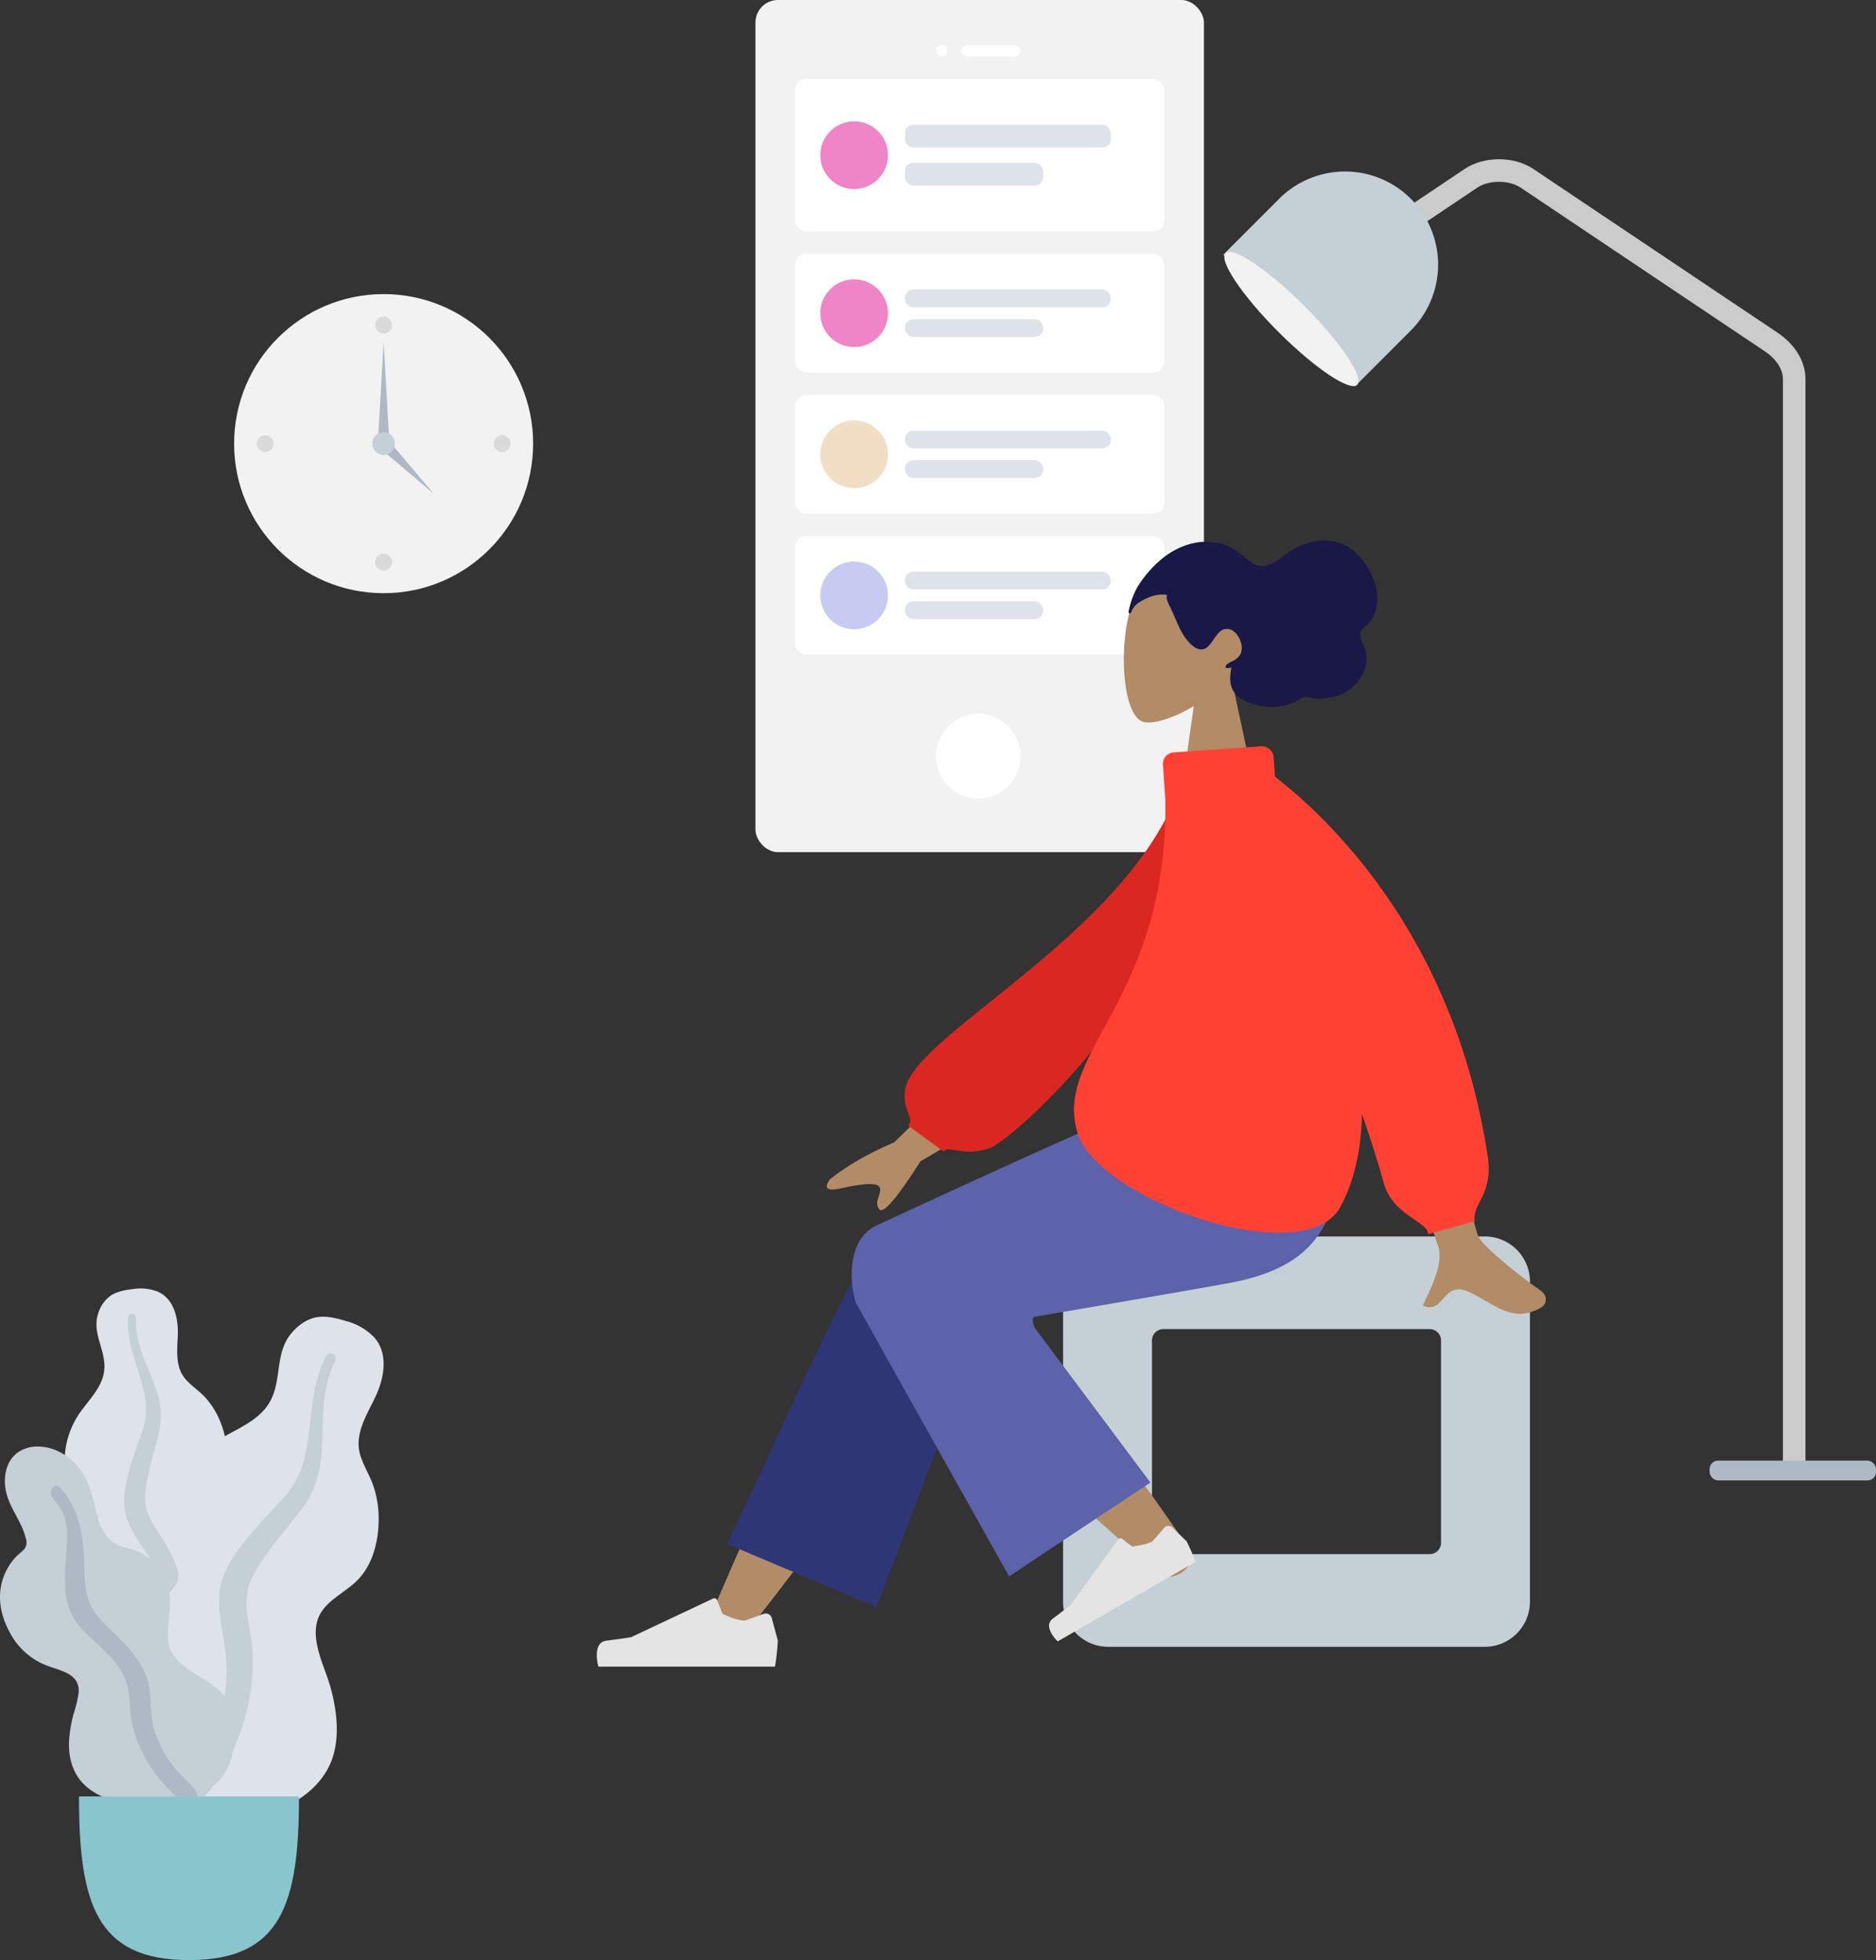 <svg xmlns="http://www.w3.org/2000/svg" width="665.074" height="694.637" viewBox="0 0 665.074 694.637">
  <rect x="0" y="0" width="665.074" height="694.637" fill="#333333" stroke="none"/>
  <g id="OnBoarding3" transform="translate(-65.179 -526.74)">
    <g id="Scene_Home" data-name="Scene/Home" transform="translate(276.757 526.74)">
      <g id="Mobile3" transform="translate(56.234)">
        <rect id="Container" width="159" height="302" rx="8" fill="#f2f2f2"/>
        <circle id="Touch" cx="15" cy="15" r="15" transform="translate(64 253)" fill="#fff"/>
        <g id="Camera" transform="translate(64 16)">
          <circle id="Lens" cx="2" cy="2" r="2" fill="#fff"/>
          <rect id="Sensor" width="21" height="4" rx="2" transform="translate(9)" fill="#fff"/>
        </g>
        <g id="Rows" transform="translate(14 28)">
          <g id="Row">
            <rect id="Background" width="131" height="54" rx="4" fill="#fff"/>
            <g id="Text" transform="translate(39 16.2)">
              <rect id="Name" width="73" height="8.1" rx="3" fill="#dde3e9"/>
              <rect id="Name-2" data-name="Name" width="49" height="8.1" rx="3" transform="translate(0 13.5)" fill="#dde3e9"/>
            </g>
            <circle id="Avatar" cx="12" cy="12" r="12" transform="translate(9 15)" fill="#ef84c6"/>
          </g>
          <g id="Row-2" data-name="Row" transform="translate(0 62)">
            <rect id="Background-2" data-name="Background" width="131" height="42" rx="4" fill="#fff"/>
            <g id="Text-2" data-name="Text" transform="translate(39 12.6)">
              <rect id="Name-3" data-name="Name" width="73" height="6.3" rx="3" fill="#dde3e9"/>
              <rect id="Name-4" data-name="Name" width="49" height="6.3" rx="3" transform="translate(0 10.5)" fill="#dde3e9"/>
            </g>
            <circle id="Avatar-2" data-name="Avatar" cx="12" cy="12" r="12" transform="translate(9 9)" fill="#ef84c6"/>
          </g>
          <g id="Row-3" data-name="Row" transform="translate(0 112)">
            <rect id="Background-3" data-name="Background" width="131" height="42" rx="4" fill="#fff"/>
            <g id="Text-3" data-name="Text" transform="translate(39 12.6)">
              <rect id="Name-5" data-name="Name" width="73" height="6.3" rx="3" fill="#dde3e9"/>
              <rect id="Name-6" data-name="Name" width="49" height="6.3" rx="3" transform="translate(0 10.5)" fill="#dde3e9"/>
            </g>
            <circle id="Avatar-3" data-name="Avatar" cx="12" cy="12" r="12" transform="translate(9 9)" fill="#f2ddc5"/>
          </g>
          <g id="Row-4" data-name="Row" transform="translate(0 162)">
            <rect id="Background-4" data-name="Background" width="131" height="42" rx="4" fill="#fff"/>
            <g id="Text-4" data-name="Text" transform="translate(39 12.6)">
              <rect id="Name-7" data-name="Name" width="73" height="6.3" rx="3" fill="#dde3e9"/>
              <rect id="Name-8" data-name="Name" width="49" height="6.3" rx="3" transform="translate(0 10.5)" fill="#dde3e9"/>
            </g>
            <circle id="Avatar-4" data-name="Avatar" cx="12" cy="12" r="12" transform="translate(9 9)" fill="#c7cbf2"/>
          </g>
        </g>
      </g>
      <g id="Group_3" data-name="Group 3" transform="translate(0 203.5)">
        <path id="Head" d="M0,0,9.281,43.29C4.105,49.37.6,56.822,1.187,65.17c1.687,24.056,35.151,18.764,41.66,6.623s5.736-42.94-2.676-45.11c-3.355-.865-10.5,1.254-17.777,5.642L26.96,0Z" transform="translate(234.026 79.054) rotate(180)" fill="#b28b67"/>
        <path id="hair" d="M.1,24.712A30.861,30.861,0,0,1,1.548,19.9,22.515,22.515,0,0,1,4.386,14.62a39.9,39.9,0,0,1,7.5-8.145c5.15-4.2,11.706-6.629,18.153-5.841a18.627,18.627,0,0,1,9.1,3.708c2.43,1.869,4.767,4.619,7.914,4.817,3.424.215,6.562-2.809,9.308-4.677A25,25,0,0,1,66.374.246,16.633,16.633,0,0,1,82.307,6.273c4.445,5.3,7.677,13.062,4.757,20.079a9,9,0,0,1-2.243,3.315c-.919.836-2.322,1.725-2.695,3.06-.4,1.419.786,3.251,1.245,4.532a13.346,13.346,0,0,1,1,5.756c-.315,3.276-2.372,6.4-4.544,8.556A15.1,15.1,0,0,1,72,55.6a21.975,21.975,0,0,1-5.895.455,18.334,18.334,0,0,1-2.791-.561,2.523,2.523,0,0,0-2.22.541,18.207,18.207,0,0,1-11.741,2.912c-3.543-.3-7.626-1.154-10.515-3.583-3.209-2.7-3.145-6.417-2.39-10.392-.8.4-3.014.643-1.691-.939a7.16,7.16,0,0,1,2.186-1.25A7.955,7.955,0,0,0,39.123,41.1c2.455-2.826-.025-8.576-3.11-9.523-4.584-1.408-5.61,5.079-8.882,6.757-1.881.965-3.849-.354-5.259-1.7A21.073,21.073,0,0,1,17.586,30c-.915-2-1.767-4.033-2.7-6.026-.436-.931-1.944-3.561-1.186-4.613-3.283-.655-6.94.71-9.767,2.5A6.682,6.682,0,0,0,1.25,24.729c-.134.28-.424,1.112-.789,1.146-.68.064-.426-.768-.359-1.163" transform="translate(188.531 -12)" fill="#191847"/>
        <path id="Seat" d="M149.512,145.424H16a16,16,0,0,1-16-16V16A16,16,0,0,1,16,0H149.512a16,16,0,0,1,16,16V129.424a16,16,0,0,1-16,16ZM35.526,32.837a4,4,0,0,0-4,4v71.749a4,4,0,0,0,4,4h94.46a4,4,0,0,0,4-4V36.837a4,4,0,0,0-4-4Z" transform="translate(330.813 380.108) rotate(180)" fill="#c5cfd6"/>
        <path id="LegLower" d="M12.206,137.215q33.3-42.353,45.061-62.8c13.427-23.337,24.416-44.1,27.884-52.035C93.42,3.466,66.113-5.392,59.932,3.431Q45.9,23.462,0,129.495Z" transform="translate(41.448 237.03)" fill="#b28b67"/>
        <path id="LegLower-2" data-name="LegLower" d="M53.192,134.869,94.5,26.548C103.341,6.8,60.67-6.178,54.176,3.011,39.433,23.874,4.392,106.176,0,112.392Z" transform="translate(45.952 231.166)" fill="#2f3676"/>
        <path id="LegLower-3" data-name="LegLower" d="M3.383,6.286C1.942,20.853-1.2,71.243.481,94.5c.482,6.684,1,13.146,1.535,19.207,1.584,18.015,34.788,16.779,32.492-.319C28.792,70.809,18.426,11.178,17.7,6.023,16.684-1.2,4.288-2.869,3.383,6.286Z" transform="translate(215.759 347.068) rotate(141)" fill="#b28b67"/>
        <path id="shoe" d="M4.474,15.967a2,2,0,0,1-2.565-1.348L0,7.894A64.242,64.242,0,0,1,.9,0H57.3s2.2,7.268-2.538,7.848S46.9,8.894,46.9,8.894L20.68,20.581a1,1,0,0,1-1.332-.532l-1.685-4.088s-4.385-2.046-7.127-2.046Z" transform="translate(213.021 349.539) rotate(150)" fill="#e4e4e4"/>
        <path id="shoe-2" data-name="shoe" d="M59.2,5.845a2.2,2.2,0,0,1,2.847,1.581l2.118,7.886a79.429,79.429,0,0,1-1,9.258H.565s-2.44-8.524,2.817-9.2,8.734-1.227,8.734-1.227L41.212.434a1.089,1.089,0,0,1,1.478.624l1.87,4.794s4.867,2.4,7.909,2.4Z" transform="translate(0 362.574)" fill="#e4e4e4"/>
        <path id="Leg_and_Butt" data-name="Leg and Butt" d="M64.964,77.342s51.506-8.74,69-11.953C167.2,59.284,176.9,40.652,171.166,0H109.92C97.763,3.657,8.324,45.233,8.324,45.233-2.4,50.78-.406,67.136,1.554,72.524c.12.33,54.256,96.837,54.256,96.837l50.1-33.245L64.87,81.259S63.244,77.849,64.964,77.342Z" transform="translate(90.359 185.782)" fill="#5c63ab"/>
        <path id="Arm" d="M8.934,51.712,43.342,23.538q14.352-4.7,23.814-11.059c1.465-1.483,3.175-4.421-3.178-3.6S50.9,10.293,49.91,8.162s2.73-4.938.8-7.782Q48.774-2.465,34.666,16L0,32.56Z" transform="matrix(-0.996, 0.087, -0.087, -0.996, 150.655, 220.996)" fill="#b28b67"/>
        <path id="Arm-2" data-name="Arm" d="M66.591,114.661S32.621,33.949,28.011,28.1C25.758,25.236,12.044,18,2.78,14.174-.938,12.637-.2,9.5.864,8.485,9.524.211,17.635,6.094,27.117,8.277c10.389,2.392,6.949-9.866,15.156-8.1-1.2,5.65-4.543,16.4-.66,22.161,2.589,3.843,49.019,87.12,49.019,87.12Z" transform="matrix(-0.978, -0.208, 0.208, -0.978, 334.153, 268.145)" fill="#b28b67"/>
        <path id="Clothes_Back" data-name="Clothes Back" d="M0,124.434l9.531,2.508C29.493,74.352,111.03,44.449,117.6,24.712c2.41-7.238-2.58-11.44.364-13.451L106.193.946C103.846,3.247,99.7-1.7,89.928.652S5.586,60.585,0,124.434Z" transform="matrix(-0.996, 0.087, -0.087, -0.996, 228.747, 196.277)" fill="#db2721"/>
        <path id="Clothes_Body" data-name="Clothes Body" d="M94.451,157.869c-12.612,23.27-85.5-2.25-93.11-25.989C-8.218,102.078,36.621,83.526,32.1,5.088L60.906,0C83.863,33,117.444,115.444,94.451,157.869Z" transform="translate(169.165 66.323)" fill="#ff4133"/>
        <path id="Clothes_Front" data-name="Clothes Front" d="M7.3,0s68.215,41.111,83.11,139.9c2.089,13.853-5.7,16.873-4.58,23.074L69.3,167.543c0-4.564-12.542-6.448-15.777-18.3C42.447,108.672,0,6.491,0,6.491Z" transform="translate(225.422 66.323)" fill="#ff4133"/>
        <rect id="Neck" width="39.318" height="23.608" rx="4" transform="matrix(-0.998, 0.07, -0.07, -0.998, 241.307, 84.253)" fill="#ff4133"/>
      </g>
    </g>
    <g id="Group_4" data-name="Group 4" transform="translate(-176 451.377)">
      <g id="Clock" transform="translate(324.179 179.585)">
        <circle id="Clock_Frame" data-name="Clock Frame" cx="53" cy="53" r="53" fill="#f2f2f2"/>
        <circle id="Time" cx="3" cy="3" r="3" transform="translate(50 8)" fill="rgba(0,0,0,0.1)"/>
        <circle id="Time-2" data-name="Time" cx="3" cy="3" r="3" transform="translate(8 50)" fill="rgba(0,0,0,0.1)"/>
        <circle id="Time-3" data-name="Time" cx="3" cy="3" r="3" transform="translate(92 50)" fill="rgba(0,0,0,0.1)"/>
        <circle id="Time-4" data-name="Time" cx="3" cy="3" r="3" transform="translate(50 92)" fill="rgba(0,0,0,0.1)"/>
        <path id="Hand" d="M2,0,4,35H0Z" transform="translate(51 17)" fill="#afb9c5"/>
        <path id="Hand-2" data-name="Hand" d="M2,0,4,24H0Z" transform="translate(72.113 69.284) rotate(135)" fill="#afb9c5"/>
        <circle id="Time-5" data-name="Time" cx="4" cy="4" r="4" transform="translate(49 49)" fill="#c5cfd6"/>
      </g>
      <g id="Lamp" transform="translate(670.945 122.471)">
        <path id="Body" d="M0,27.852,32.51,6.066C37.98,2.4,46.852,2.4,52.323,6.066l86.55,58c5.251,3.519,8.2,8.291,8.2,13.267v384.2" transform="translate(59.233 10)" fill="none" stroke="#cbcbcb" stroke-miterlimit="10" stroke-width="8"/>
        <rect id="Lamp_Base" data-name="Lamp Base" width="59" height="7" rx="3" transform="translate(176.307 470.529)" fill="#afb9c5"/>
        <g id="Lamp_Top" data-name="Lamp Top" transform="translate(47.066 0) rotate(45)">
          <path id="Lamp-2" data-name="Lamp" d="M33,0h0A33,33,0,0,1,66,33V61a0,0,0,0,1,0,0H0a0,0,0,0,1,0,0V33A33,33,0,0,1,33,0Z" transform="translate(0)" fill="#c5cfd6"/>
          <ellipse id="Lamp-3" data-name="Lamp" cx="33" cy="6.5" rx="33" ry="6.5" transform="translate(0.179 53.562)" fill="#f2f2f2"/>
        </g>
      </g>
      <g id="Big_Leaf_Plant" data-name="Big Leaf Plant" transform="translate(241.179 532)">
        <g id="Big_Ass_Leaf" data-name="Big Ass Leaf" transform="translate(23)">
          <path id="leaf" d="M24.258.173a16.915,16.915,0,0,1,8.586.9c5.665,2.4,7.275,9.1,7.2,14.536-.084,5.855-1.327,12.249,3.124,16.966,2.046,2.169,4.591,3.828,6.6,6.037a28.536,28.536,0,0,1,5.078,7.96c2.29,5.326,3.414,11.59,1.32,17.177-1.844,4.919-6.483,9.359-5.48,14.953C51.729,84.543,57.612,89,61.29,93.351c4.163,4.919,8,11.205,8.625,17.656.6,6.182-2.087,12.434-6.217,17.107C55.448,137.451,43.045,142.028,30.54,142c-5.31-.012-11.321-.252-15.9-3.105a8.763,8.763,0,0,1-3.005-3.247,10.586,10.586,0,0,0-2.906-2.908,17.25,17.25,0,0,1-5.535-7.392c-4.538-11.233-.911-25.129,5.441-35.1,1.505-2.363,2.737-4.637,2.006-7.454C9.874,79.848,8,77.2,6.34,74.669a65.318,65.318,0,0,1-4.792-7.582A17.2,17.2,0,0,1,.066,58.2,30.237,30.237,0,0,1,6.578,42.336C10,37.83,14.022,33.518,14.031,27.615c.01-6.257-4.173-11.824-2.391-18.186a12.123,12.123,0,0,1,4.609-6.916C18.539,1,21.564.5,24.258.173Z" transform="translate(0)" fill="#dde3e9"/>
          <path id="middle_thing" data-name="middle thing" d="M1.386,1.176A1.442,1.442,0,0,1,3.222.051c1.033.289,1.013,1.254.986,2.114a28.41,28.41,0,0,0,.934,7.776C6.462,15.274,8.9,20.186,10.836,25.308s2.839,10.4,1.705,15.816C11.473,46.23,9.795,51.2,8.7,56.315c-.964,4.506-1.989,9.257-.522,13.751,1.412,4.326,4.534,7.849,6.783,11.758a55.439,55.439,0,0,1,6.995,26.31,49.2,49.2,0,0,1-.983,12.828c-.573,2.423-1.343,5.7-3.419,7.37-.957.771-2.595,1.038-3.4-.1-.757-1.071-.093-2.73.147-3.872a58.7,58.7,0,0,0,1-15.015,54.212,54.212,0,0,0-2.346-14.36A48.6,48.6,0,0,0,6.84,83.032C4.252,79.191,1.562,75.341.493,70.789c-1.086-4.623-.2-9.327.976-13.862,1.248-4.8,2.883-9.455,4.573-14.122A24.78,24.78,0,0,0,7.363,29.2C5.567,19.794.76,10.968,1.386,1.176Z" transform="translate(21 9)" fill="#c5cfd6"/>
        </g>
        <g id="Big_Ass_Leaf-2" data-name="Big Ass Leaf" transform="translate(32 10)">
          <path id="leaf-2" data-name="leaf" d="M90.892,1.582a21.492,21.492,0,0,1,9.592,5.536c5.373,5.791,3.724,14.543.758,20.935-3.193,6.88-8.031,13.8-5.3,21.69,1.254,3.629,3.362,6.916,4.551,10.573a36.871,36.871,0,0,1,1.749,12.056c-.129,7.49-2.122,15.483-7.531,21-4.763,4.859-12.551,7.7-14.332,14.833-1.858,7.445,2.684,15.781,4.7,22.835,2.283,7.983,3.455,17.411.784,25.367-2.559,7.625-9.02,13.619-16.334,17-14.613,6.75-31.58,5.712-46.232-.828-6.221-2.777-13.145-6.188-17.011-11.946a11.264,11.264,0,0,1-1.809-5.4A13.591,13.591,0,0,0,2.6,150.278,22.24,22.24,0,0,1,.02,138.656c.615-15.645,12.214-30.192,24.936-38.684,3.015-2.012,5.662-4.06,6.293-7.772.659-3.874-.139-7.986-.748-11.839-.6-3.807-1.537-7.6-1.612-11.459a22.446,22.446,0,0,1,2.959-11.283c3.6-6.647,9.379-11.689,16.021-15.372,6.4-3.547,13.392-6.555,16.523-13.532,3.319-7.4,1.355-16.154,6.807-22.751C73.458,3.233,76.625.807,80.262.182,83.749-.417,87.558.57,90.892,1.582Z" fill="#dde3e9"/>
          <path id="middle_thing-2" data-name="middle thing" d="M51.651.811A1.838,1.838,0,0,1,54.387.44c1.057.883.528,2.016.046,3.02a37.22,37.22,0,0,0-2.98,9.7c-1.248,7.006-.968,14.1-1.389,21.182s-2.128,13.805-6.289,19.624c-3.923,5.486-8.49,10.5-12.446,15.977-3.487,4.831-7.174,9.92-7.812,16.012-.614,5.863,1.191,11.672,1.773,17.48,1.2,12.023-1.084,23.737-5.6,34.823a64.286,64.286,0,0,1-7.867,14.676c-1.939,2.569-4.554,6.043-7.858,6.936-1.524.412-3.578-.131-3.922-1.906-.323-1.665,1.321-3.282,2.2-4.508A76.711,76.711,0,0,0,11.275,136.2a71.04,71.04,0,0,0,4.778-18.235,63.555,63.555,0,0,0-.895-17.357c-1.014-5.906-2.143-11.875-1.009-17.826,1.151-6.044,4.647-11.152,8.4-15.9,3.971-5.026,8.323-9.687,12.743-14.327a32.357,32.357,0,0,0,8.673-15.424C46.79,25.049,45.791,12.078,51.651.811Z" transform="translate(32 13)" fill="#c5cfd6"/>
        </g>
        <g id="Big_Ass_Leaf-3" data-name="Big Ass Leaf" transform="translate(0 56)">
          <path id="leaf-3" data-name="leaf" d="M13.306,0C19.2,0,24.382,3.124,27.953,7.558c4.18,5.19,5.024,11.528,6.721,17.714A15.813,15.813,0,0,0,39.517,33.5c2.315,1.9,5.255,2.283,8.026,3.212A18.73,18.73,0,0,1,59.321,48.5c2.155,6.659-.128,13.374.265,20.122.361,6.2,6.471,10.064,11.387,13.035,4.848,2.93,9.215,5.672,10.675,11.379,1.548,6.053,2.068,12.809-.077,18.788-3.57,9.956-14.019,14.34-24.116,15.02-9.163.617-20.684-.352-27.565-7-4.118-3.98-5.609-9.547-5.424-15.085a45.92,45.92,0,0,1,1.679-10.184,45.944,45.944,0,0,0,1.71-7.145c.64-6.484-5.354-7.73-10.455-9.51A24.88,24.88,0,0,1,3.224,65.425C.285,59.881-.948,53.658.814,47.554A20.863,20.863,0,0,1,5.559,39.2c.974-1.059,2.348-1.942,3.227-3.054a4.12,4.12,0,0,0,.359-3.6C7.837,26.931,3.762,22.278,2.3,16.668.989,11.605,1.767,5.3,6.4,2.038A12.089,12.089,0,0,1,13.306,0Z" transform="translate(0)" fill="#c5cfd6"/>
          <path id="middle_thing-3" data-name="middle thing" d="M3.338.641C9.585,7.3,11.283,16.325,11.781,25.076c.279,4.907-.011,10.083,1.43,14.843,1.234,4.074,4.126,7.188,7.106,10.131,6,5.925,12.693,11.948,14.448,20.523,1.03,5.032.335,10.23,1.758,15.207a41.827,41.827,0,0,0,6.343,12.788c2.231,3.076,5.138,5.431,7.577,8.3.744.875,1.81,2.164,1.5,3.4-.359,1.447-2.2,1.905-3.511,1.678-3.049-.53-5.616-3.442-7.61-5.558a47.877,47.877,0,0,1-7.407-10.159,42.71,42.71,0,0,1-4.8-13.2c-.8-4.827-.4-9.858-2.223-14.491-3.067-7.8-10.5-12.4-15.883-18.471-6.7-7.571-5.7-16.993-5.015-26.305.377-5.118.752-10.9-1.834-15.57C2.672,6.406.471,4.743.047,2.715-.342.858,1.78-1.019,3.338.641Z" transform="translate(18 14)" fill="#afb9c5"/>
        </g>
        <path id="Base" d="M0,0C0,38.058,6.211,58,39,58S78,38.058,78,0Z" transform="translate(28 180)" fill="#89c5cc"/>
      </g>
    </g>
  </g>
</svg>
